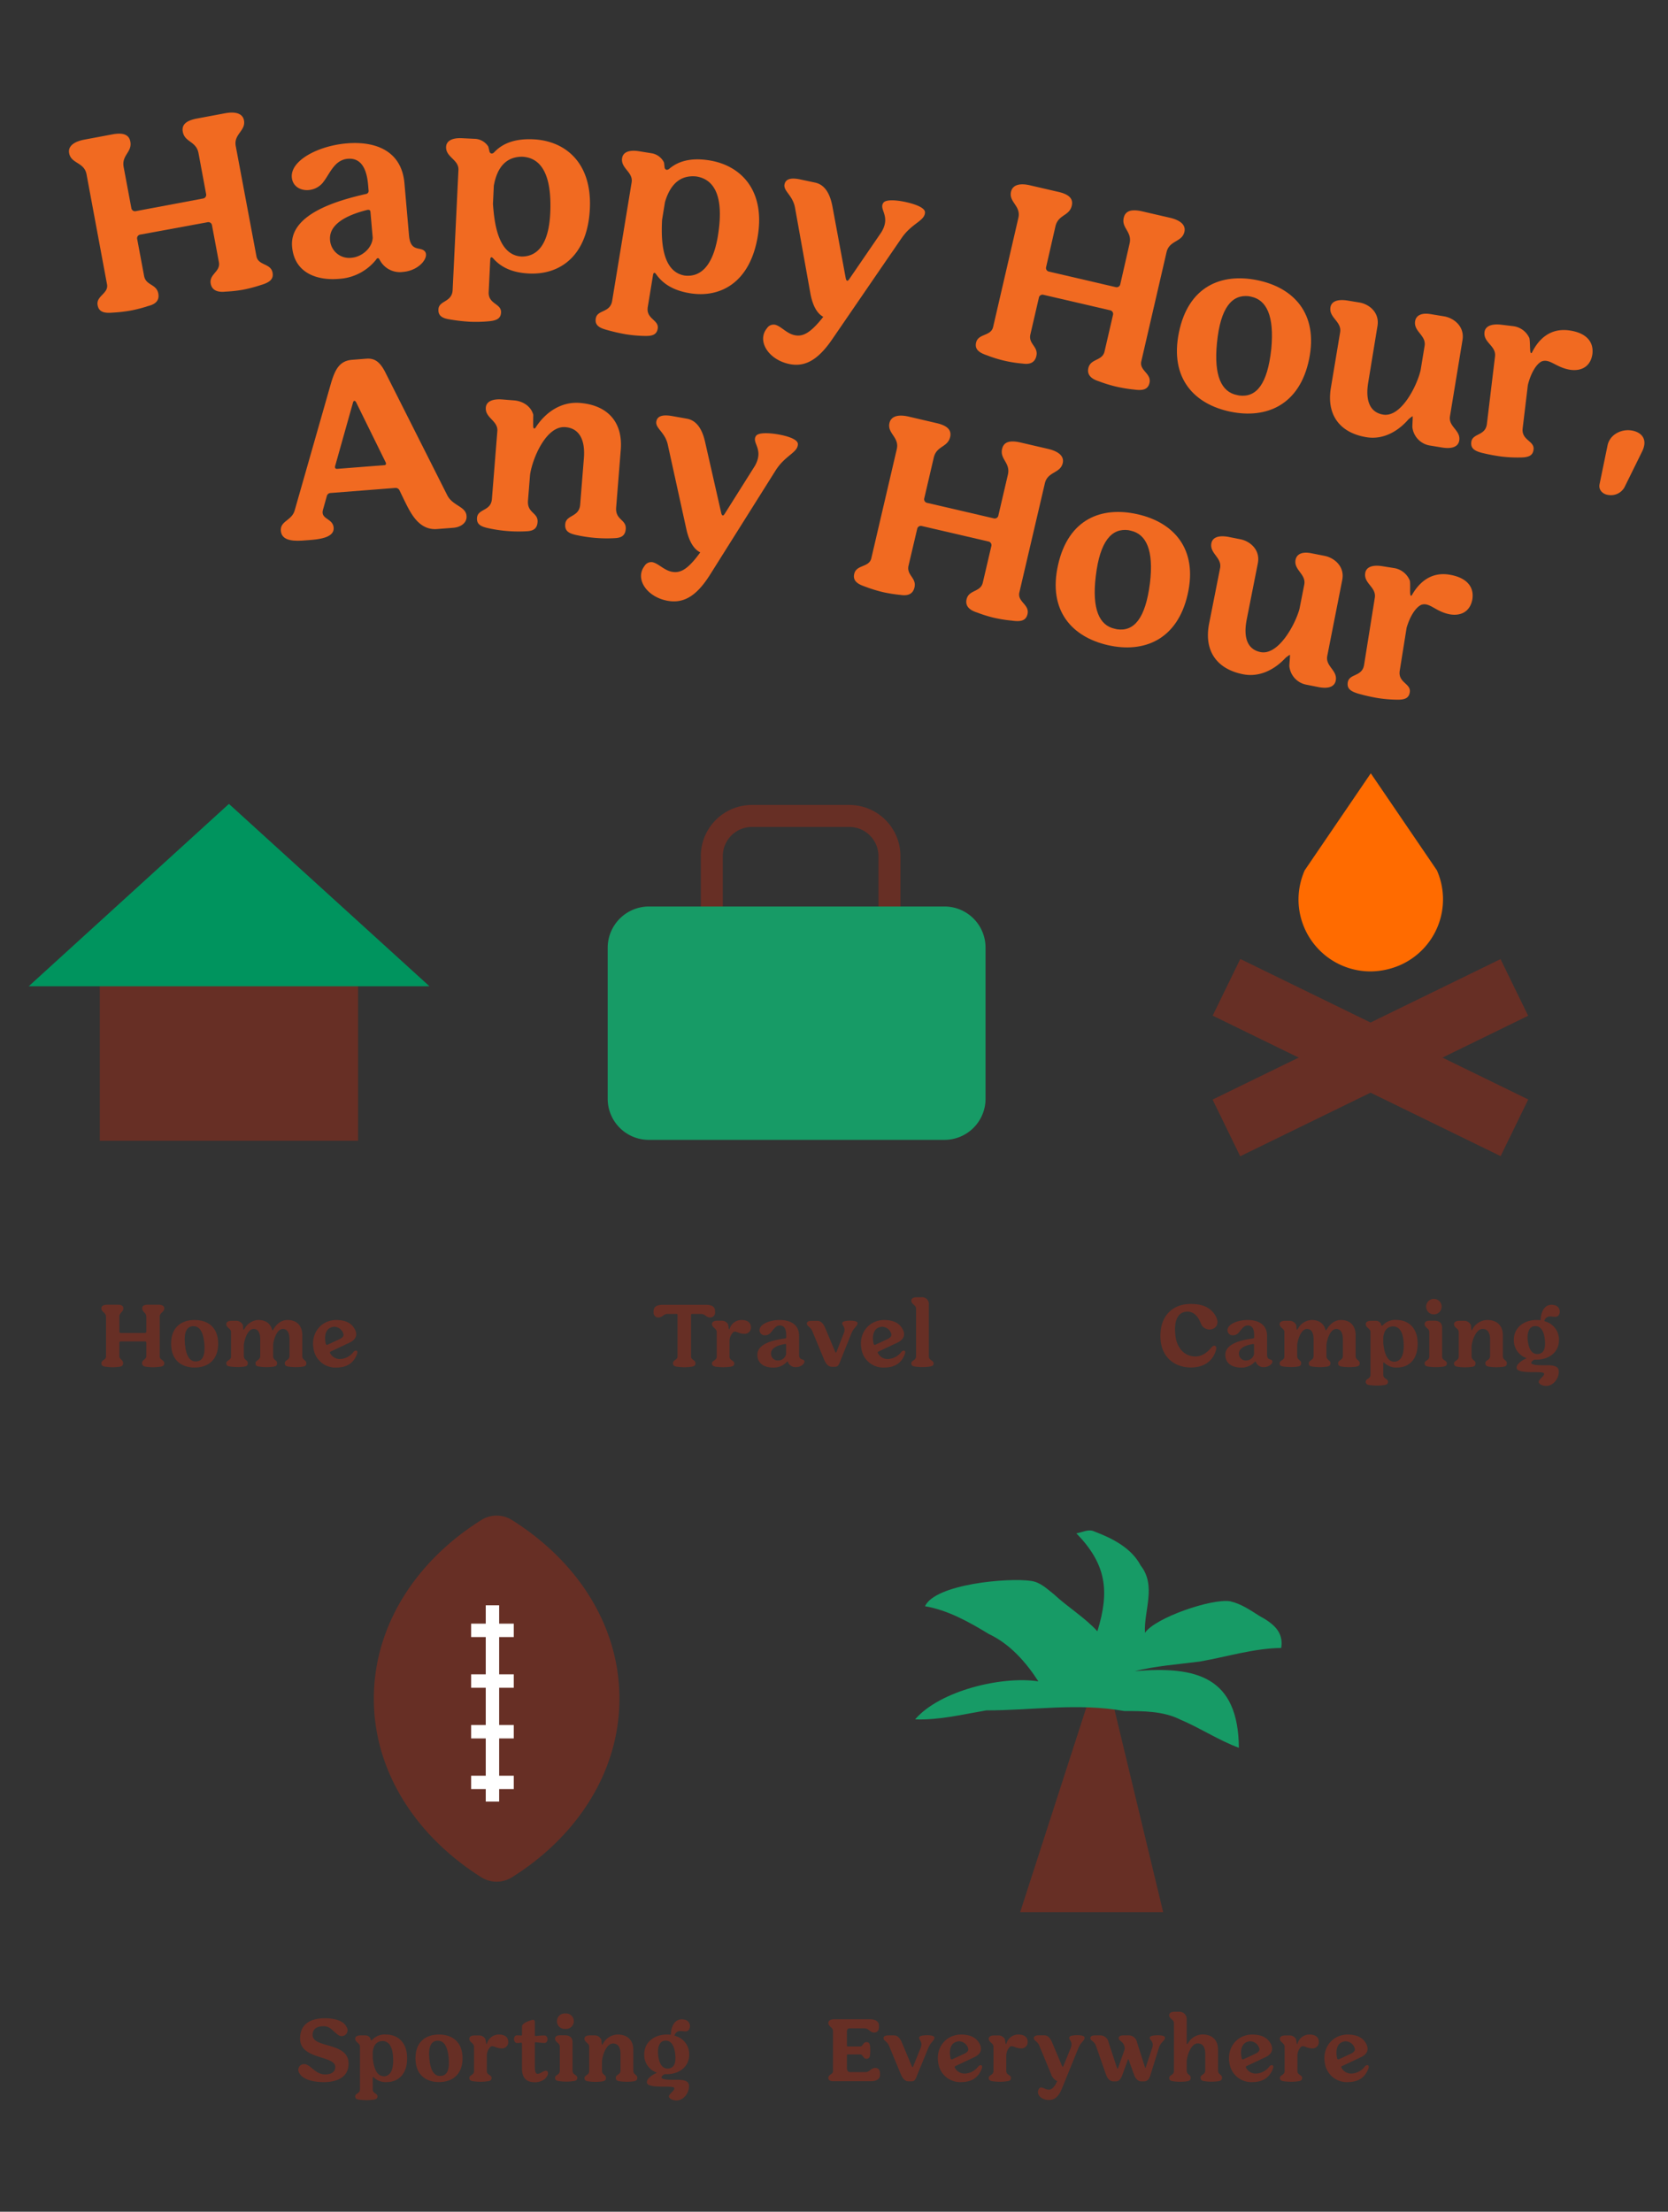 <svg id="a6f743a2-dbae-4db8-bbbd-448948be1ec3" xmlns="http://www.w3.org/2000/svg" viewBox="0 0 539.9 715.6"><rect x="0" y="0" width="539.9" height="715.6" fill="#333333" stroke="none"/><path d="M358.8,545.1l17.7,73.6H330.2L354,545.1Z" style="fill:#672f25"/><g style="isolation:isolate"><path d="M34.79,422.13h3.27c1.44,0,1.86.51,1.86,1.2,0,1.23-1.29,1.32-1.29,2.73v4.77a.43.43,0,0,0,.45.45h7.83a.43.43,0,0,0,.45-.45v-4.77c0-1.41-1.32-1.5-1.32-2.73,0-.69.42-1.2,1.86-1.2h3.27c1.44,0,2,.51,2,1.2,0,1.23-1.47,1.32-1.47,2.73V438.9c0,1.11,1.47,1.08,1.47,2.19,0,.78-.54,1.05-1.56,1.14a16.56,16.56,0,0,1-2.13.15,15.49,15.49,0,0,1-2-.15c-.84-.06-1.5-.39-1.5-1.2,0-1.14,1.38-1.14,1.38-2.28v-4.29a.43.43,0,0,0-.45-.45H39.08a.43.43,0,0,0-.45.45v4.29c0,1.14,1.23,1.14,1.23,2.28,0,.81-.54,1.14-1.35,1.2a16.35,16.35,0,0,1-2,.15,16.56,16.56,0,0,1-2.13-.15c-1-.09-1.56-.36-1.56-1.14,0-1.11,1.5-1.08,1.5-2.19V426.06c0-1.41-1.5-1.5-1.5-2.73C32.78,422.64,33.38,422.13,34.79,422.13Z" style="fill:#672f25"/><path d="M63,427.08c4.2,0,7.62,2.31,7.62,7.68s-3.42,7.71-7.62,7.71-7.62-2.31-7.62-7.71S58.76,427.08,63,427.08Zm-.33,2h-.3c-1.92.18-2.91,1.92-2.49,6,.39,3.81,1.65,5.4,3.42,5.4h.3c2-.15,2.91-1.89,2.52-6C65.72,430.68,64.46,429.09,62.66,429.09Z" style="fill:#672f25"/></g><g style="isolation:isolate"><path d="M93.05,427.08c3,0,4.8,1.8,4.8,5v6.63c0,1.44,1.32,1.26,1.32,2.37,0,.75-.48,1-1.2,1.11a16.28,16.28,0,0,1-4.41,0c-.9-.09-1.38-.36-1.38-1.11,0-1.11,1.53-.93,1.53-2.37v-5.34c0-2.19-.75-3.39-2.16-3.39-1.8,0-2.91,3.06-3.15,5.1v3.63c0,1.44,1.29,1.26,1.29,2.37,0,.75-.45,1-1.2,1.11a16.06,16.06,0,0,1-4.38,0c-.9-.09-1.41-.27-1.41-1.05,0-1.11,1.53-1,1.53-2.43v-5.34c0-2.19-.72-3.39-2.13-3.39-1.8,0-2.91,3.06-3.18,5.1v3.6c0,1.47,1.29,1.26,1.29,2.37,0,.75-.45,1.05-1.17,1.11a12.59,12.59,0,0,1-2.1.15,19.48,19.48,0,0,1-2.31-.15c-.9-.09-1.38-.33-1.38-1.05,0-1.08,1.53-.87,1.53-2.28V431c0-1.2-1.53-1.38-1.53-2.58,0-.66.6-1.08,1.83-1.08h1.35a2.37,2.37,0,0,1,2.22,1.47c0,.15.06,1.05.09,1.23s.09.18.15.18a.35.35,0,0,0,.18-.15,5.41,5.41,0,0,1,4.5-3c2.37,0,4,1.14,4.5,3.18.06.12.09.18.15.18s.12-.06.18-.15C89.42,428.46,91,427.08,93.05,427.08Z" style="fill:#672f25"/></g><g style="isolation:isolate"><path d="M110.17,439.71a5.75,5.75,0,0,0,4.26-2.31,1.13,1.13,0,0,1,.78-.42c.39,0,.63.36.33,1.17-1.17,3.09-3.51,4.29-6.57,4.32a7.15,7.15,0,0,1-7.5-6.18c-.84-4.53,2-9,7.2-9.21,2.58,0,5,.63,6.24,3.12.9,1.8.21,3.27-1.74,4.2L107,437.31c-.21.12-.3.33-.15.51A3.53,3.53,0,0,0,110.17,439.71Zm-.48-6.33c1.23-.54,1.86-1.17,1.29-2.25a3.13,3.13,0,0,0-2.73-1.86,2.47,2.47,0,0,0-.78.12c-2.13.54-2.61,3-2,5.46a.34.34,0,0,0,.33.27.33.33,0,0,0,.15,0Z" style="fill:#672f25"/></g><g style="isolation:isolate"><path d="M211.56,424.53v-.36c0-1.23.94-2,2.88-2H228.6c2,0,2.85.81,2.85,2v.36a1.54,1.54,0,0,1-1.53,1.74c-1.44,0-1.65-1.14-3-1.14H224a.3.3,0,0,0-.33.33V438.9c0,1.11,1.44,1.08,1.44,2.19,0,.78-.54,1.05-1.56,1.14a14.39,14.39,0,0,1-2,.15,18.26,18.26,0,0,1-2.16-.15c-1-.09-1.56-.36-1.56-1.14,0-1.11,1.47-1.08,1.47-2.19V425.46a.3.3,0,0,0-.33-.33h-2.94c-1.29,0-1.53,1.14-3,1.14A1.54,1.54,0,0,1,211.56,424.53Z" style="fill:#672f25"/></g><g style="isolation:isolate"><path d="M240,427.08c1.92,0,3.06.84,3.06,2.37a2,2,0,0,1-2.25,2.1c-1.38,0-2.19-.69-2.91-.69a1.06,1.06,0,0,0-.51.12,4.16,4.16,0,0,0-1.26,2.88v5c0,1.41,1.53,1.23,1.53,2.28,0,.72-.48,1-1.41,1.08a15.82,15.82,0,0,1-2.13.15,20.27,20.27,0,0,1-2.28-.15c-.89-.12-1.38-.36-1.38-1.08,0-1.05,1.53-.87,1.53-2.28V431c0-1.23-1.53-1.41-1.53-2.61,0-.66.6-1.08,1.83-1.08h1.35a2.34,2.34,0,0,1,2,1.14c.12.3.21,1.23.3,1.53,0,.09.06.15.12.15s.06-.06.09-.12A4,4,0,0,1,240,427.08Z" style="fill:#672f25"/></g><g style="isolation:isolate"><path d="M245.15,438.33c0-3.78,5.73-4.83,9-5.28a.37.37,0,0,0,.33-.39V432c0-1.95-.6-3.15-2.07-3.15s-2.22,1.62-3.12,2.52a2.36,2.36,0,0,1-1.65.66,1.66,1.66,0,0,1-1.8-1.62c0-2,3.33-3.33,6.57-3.33s6.24,1.35,6.24,5.13v6c0,2,1.2,1.35,1.65,2s-.78,2.13-2.67,2.13a2.6,2.6,0,0,1-2.58-1.65q-.09-.18-.18-.18a.31.31,0,0,0-.21.15,5.87,5.87,0,0,1-4.47,1.83C247.88,442.47,245.15,441.51,245.15,438.33Zm6.69,1.86a2.67,2.67,0,0,0,2.61-2.07v-3c0-.24-.12-.27-.33-.27-1.68.27-4.5,1-4.56,3A2.2,2.2,0,0,0,251.84,440.19Z" style="fill:#672f25"/></g><g style="isolation:isolate"><path d="M273.16,431.28c.75-2.1-.9-2.49-.48-3.39.21-.42,1.41-.6,2.55-.6s2.25.21,2.34.72c.12,1-1.26,1.5-2,3.45l-3.39,8.43c-.57,1.47-.78,2.34-1.92,2.34h-1c-1.14,0-1.92-.9-2.52-2.34l-3.84-9.27c-.57-1.32-1.74-1.56-1.74-2.34,0-.6.45-.93,1.68-.93h1.71c1.14,0,1.95.87,2.55,2.31l3.27,7.8q.09.18.18.18t.18-.18Z" style="fill:#672f25"/></g><g style="isolation:isolate"><path d="M287.5,439.71a5.75,5.75,0,0,0,4.26-2.31,1.13,1.13,0,0,1,.78-.42c.39,0,.63.36.33,1.17-1.17,3.09-3.51,4.29-6.57,4.32a7.15,7.15,0,0,1-7.5-6.18c-.84-4.53,2-9,7.2-9.21,2.58,0,5,.63,6.24,3.12.9,1.8.21,3.27-1.74,4.2l-6.18,2.91c-.21.12-.3.33-.15.51A3.53,3.53,0,0,0,287.5,439.71Zm-.48-6.33c1.23-.54,1.86-1.17,1.29-2.25a3.13,3.13,0,0,0-2.73-1.86,2.47,2.47,0,0,0-.78.12c-2.13.54-2.61,3-2,5.46a.34.34,0,0,0,.33.27.33.33,0,0,0,.15,0Z" style="fill:#672f25"/></g><g style="isolation:isolate"><path d="M300.65,438.81c0,1.44,1.53,1.23,1.53,2.31,0,.72-.48.93-1.41,1.05a12.07,12.07,0,0,1-2.13.15,14.43,14.43,0,0,1-2.27-.15c-.91-.09-1.39-.33-1.39-1.05,0-1.08,1.53-.87,1.53-2.31V423.42c0-1.23-1.53-1.38-1.53-2.58,0-.69.57-1.11,1.65-1.11h1.54a2.17,2.17,0,0,1,2.48,2.34Z" style="fill:#672f25"/></g><g style="isolation:isolate"><path d="M385.36,421.89c3.45,0,6.27.87,8,3.69s0,4.59-1.92,4.59a3,3,0,0,1-2.73-1.95c-1-2.49-2.4-3.84-4.35-3.84a5.83,5.83,0,0,0-.72.06c-2.52.39-3.69,3.18-3.2,7.44.32,3.72,2.51,7,6.5,7,1.95,0,3.66-1.08,5.22-2.94a1.28,1.28,0,0,1,.9-.54c.45,0,.75.48.57,1.29-1.05,4-4.35,5.79-8.19,5.76-5.1,0-9.84-3.24-9.84-10.14C375.58,425.19,380.08,421.89,385.36,421.89Z" style="fill:#672f25"/></g><g style="isolation:isolate"><path d="M396.62,438.33c0-3.78,5.73-4.83,9-5.28a.37.37,0,0,0,.33-.39V432c0-1.95-.6-3.15-2.07-3.15s-2.22,1.62-3.12,2.52a2.36,2.36,0,0,1-1.65.66,1.66,1.66,0,0,1-1.8-1.62c0-2,3.33-3.33,6.57-3.33s6.24,1.35,6.24,5.13v6c0,2,1.2,1.35,1.65,2s-.78,2.13-2.67,2.13a2.6,2.6,0,0,1-2.58-1.65q-.09-.18-.18-.18a.31.31,0,0,0-.21.15,5.87,5.87,0,0,1-4.47,1.83C399.35,442.47,396.62,441.51,396.62,438.33Zm6.69,1.86a2.67,2.67,0,0,0,2.61-2.07v-3c0-.24-.12-.27-.33-.27-1.68.27-4.5,1-4.56,3A2.2,2.2,0,0,0,403.31,440.19Z" style="fill:#672f25"/></g><g style="isolation:isolate"><path d="M434,427.08c3,0,4.8,1.8,4.8,5v6.63c0,1.44,1.32,1.26,1.32,2.37,0,.75-.48,1-1.2,1.11a16.28,16.28,0,0,1-4.41,0c-.9-.09-1.38-.36-1.38-1.11,0-1.11,1.53-.93,1.53-2.37v-5.34c0-2.19-.75-3.39-2.16-3.39-1.8,0-2.91,3.06-3.15,5.1v3.63c0,1.44,1.29,1.26,1.29,2.37,0,.75-.45,1-1.2,1.11a16.06,16.06,0,0,1-4.38,0c-.9-.09-1.41-.27-1.41-1.05,0-1.11,1.53-1,1.53-2.43v-5.34c0-2.19-.72-3.39-2.13-3.39-1.8,0-2.91,3.06-3.18,5.1v3.6c0,1.47,1.29,1.26,1.29,2.37,0,.75-.45,1.05-1.17,1.11a12.59,12.59,0,0,1-2.1.15,19.48,19.48,0,0,1-2.31-.15c-.89-.09-1.38-.33-1.38-1.05,0-1.08,1.53-.87,1.53-2.28V431c0-1.2-1.53-1.38-1.53-2.58,0-.66.6-1.08,1.83-1.08h1.35a2.37,2.37,0,0,1,2.22,1.47c0,.15.06,1.05.09,1.23s.09.18.15.18a.35.35,0,0,0,.18-.15,5.41,5.41,0,0,1,4.5-3c2.37,0,4,1.14,4.5,3.18.06.12.09.18.15.18s.12-.06.18-.15C430.39,428.46,432,427.08,434,427.08Z" style="fill:#672f25"/></g><g style="isolation:isolate"><path d="M443.6,444.78V431c0-1.2-1.53-1.38-1.53-2.58,0-.66.6-1.08,1.83-1.08h1.35a1.93,1.93,0,0,1,1.62.78c.06.09.15.51.21.66a.31.31,0,0,0,.24.15.41.41,0,0,0,.27-.15,5.45,5.45,0,0,1,4.44-1.71c3.6,0,6.84,2.31,6.84,7.68s-3.06,7.71-6.63,7.71a5.5,5.5,0,0,1-4.17-1.53c-.09-.09-.15-.12-.21-.12s-.12.09-.12.24v3.75c0,1.41,1.53,1.23,1.53,2.28,0,.72-.48,1-1.41,1.08a15.82,15.82,0,0,1-2.13.15,20,20,0,0,1-2.27-.15c-.91-.09-1.39-.36-1.39-1.08C442.07,446,443.6,446.22,443.6,444.78Zm7.74-4.2c1.92-.09,3.18-1.77,3-5.88-.09-2.25-.63-5.55-3.51-5.55-1.65.09-2.79,1.11-3.09,3.48v2.07C448,436.8,448.58,440.58,451.34,440.58Z" style="fill:#672f25"/></g><g style="isolation:isolate"><path d="M466.79,438.84c0,1.41,1.53,1.23,1.53,2.28,0,.72-.48,1-1.41,1.08a15.67,15.67,0,0,1-2.12.15,19.56,19.56,0,0,1-2.29-.15c-.89-.12-1.38-.36-1.38-1.08,0-1.05,1.53-.87,1.53-2.28V431c0-1.23-1.53-1.41-1.53-2.61,0-.66.58-1.08,1.66-1.08h1.52c1.53,0,2.49.75,2.49,2.31Zm-2.37-18.57a2.51,2.51,0,1,1-2.81,2.49A2.5,2.5,0,0,1,464.42,420.27Z" style="fill:#672f25"/></g><g style="isolation:isolate"><path d="M481.35,427.08c3.21,0,5.1,1.8,5.1,5v6.63c0,1.47,1.29,1.26,1.29,2.37,0,.78-.45,1.05-1.17,1.14a16.28,16.28,0,0,1-4.41,0c-.9-.12-1.38-.36-1.38-1.14,0-1.11,1.53-.9,1.53-2.37v-5.34c0-2.19-.84-3.39-2.4-3.39-2.22,0-3.48,3.9-3.6,5.76v3c0,1.47,1.29,1.26,1.29,2.37,0,.78-.45,1.05-1.17,1.14a16.28,16.28,0,0,1-4.41,0c-.9-.12-1.38-.36-1.38-1.08,0-1.05,1.53-.87,1.53-2.28V431c0-1.2-1.53-1.38-1.53-2.58,0-.66.6-1.08,1.83-1.08h1.35a2.39,2.39,0,0,1,2.31,1.47c0,.27.06,1.08.12,1.41,0,.09.06.15.12.15s.09,0,.15-.12A5.58,5.58,0,0,1,481.35,427.08Z" style="fill:#672f25"/></g><g style="isolation:isolate"><path d="M490,433.53c0-4.11,3.42-6.45,7.32-6.45.36,0,.69,0,1.05.06.19,0,.3,0,.3-.24.12-2.4,1.2-4.74,3.54-4.74a3.66,3.66,0,0,1,.78.09,2.12,2.12,0,0,1,1.44,3.39,1.38,1.38,0,0,1-1.08.42c-.51,0-1-.12-1.56-.12a1.92,1.92,0,0,0-1.86,1.23.23.23,0,0,0,.15.36,6.1,6.1,0,0,1,4.53,6c0,4.2-3.48,6.39-7.29,6.39h-.45a.74.74,0,0,0-.51.15c-1.55,1.08-.54,1.65,2.55,1.65.54,0,1.14,0,1.74,0,2,0,3.93.21,3.9,2.07,0,2.37-1.89,4.62-4,4.62-1.61,0-2.78-.81-2.43-1.62.54-1,2.1-1.86,1.57-2.52-.28-.33-2.11-.33-3.49-.33H496c-1.34,0-4.74,0-5.07-1.17s1.48-2.55,3-3.21c.17-.06.17-.15,0-.21A6.06,6.06,0,0,1,490,433.53Zm4.53.3c.3,2.73,1.36,4.26,3,4.26.12,0,.21,0,.34,0,1.79-.18,2.51-1.8,2.15-4.77-.27-2.55-1.29-4.26-3-4.26l-.3,0C495,429.21,494.21,431.07,494.51,433.83Z" style="fill:#672f25"/></g><g style="isolation:isolate"><path d="M105.13,653c2.67,0,6,.57,7.05,2.85a1.9,1.9,0,0,1-2.46,2.73c-2-1.29-2.7-3-5-3s-3.54,1-3.54,2.82c0,4.38,11.46,2.22,11.64,9.09.12,5.19-4.74,6.18-7.92,6.18-3.63,0-6.93-.84-8.07-3a1.85,1.85,0,0,1,1.65-2.82,2.12,2.12,0,0,1,.84.18c2,1,3.12,3.15,6,3.15,1.89,0,3.21-.81,3.21-2.43-.06-3.78-11.4-2.28-11.4-9.15C97.12,654.4,101.23,653,105.13,653Z" style="fill:#672f25"/></g><g style="isolation:isolate"><path d="M116.51,676V662.2c0-1.2-1.53-1.38-1.53-2.58,0-.66.6-1.08,1.83-1.08h1.35a1.93,1.93,0,0,1,1.62.78c.06.09.15.51.21.66a.31.31,0,0,0,.24.15.41.41,0,0,0,.27-.15,5.45,5.45,0,0,1,4.44-1.71c3.6,0,6.84,2.31,6.84,7.68s-3.06,7.71-6.63,7.71a5.5,5.5,0,0,1-4.17-1.53c-.09-.09-.15-.12-.21-.12s-.12.09-.12.24V676c0,1.41,1.53,1.23,1.53,2.28,0,.72-.48,1-1.41,1.08a15.82,15.82,0,0,1-2.13.15,20.27,20.27,0,0,1-2.28-.15c-.9-.09-1.38-.36-1.38-1.08C115,677.23,116.51,677.41,116.51,676Zm7.74-4.2c1.92-.09,3.18-1.77,3-5.88-.09-2.25-.63-5.55-3.51-5.55-1.65.09-2.79,1.11-3.09,3.48v2.07C120.89,668,121.49,671.77,124.25,671.77Z" style="fill:#672f25"/></g><g style="isolation:isolate"><path d="M142.1,658.27c4.2,0,7.62,2.31,7.62,7.68s-3.42,7.71-7.62,7.71-7.62-2.31-7.62-7.71S137.87,658.27,142.1,658.27Zm-.33,2h-.3c-1.92.18-2.91,1.92-2.49,6,.39,3.81,1.65,5.4,3.42,5.4h.3c2-.15,2.91-1.89,2.52-6C144.83,661.87,143.57,660.28,141.77,660.28Z" style="fill:#672f25"/></g><g style="isolation:isolate"><path d="M161.45,658.27c1.92,0,3.06.84,3.06,2.37a2,2,0,0,1-2.25,2.1c-1.38,0-2.19-.69-2.91-.69a1.06,1.06,0,0,0-.51.12,4.16,4.16,0,0,0-1.26,2.88v5c0,1.41,1.53,1.23,1.53,2.28,0,.72-.48,1-1.41,1.08a15.82,15.82,0,0,1-2.13.15,20.27,20.27,0,0,1-2.28-.15c-.9-.12-1.38-.36-1.38-1.08,0-1,1.53-.87,1.53-2.28v-7.8c0-1.23-1.53-1.41-1.53-2.61,0-.66.6-1.08,1.83-1.08h1.35a2.34,2.34,0,0,1,2,1.14c.12.3.21,1.23.3,1.53,0,.09.06.15.12.15s.06-.06.09-.12A4,4,0,0,1,161.45,658.27Z" style="fill:#672f25"/></g><g style="isolation:isolate"><path d="M167.36,658.54c.6,0,.87,0,1.29.06a.25.25,0,0,0,.3-.27v-2.64c0-1.08,2.16-1.83,3.36-2.16a.83.83,0,0,1,.27,0c.42,0,.54.36.54.81v4.14c0,.18.12.27.3.27a24.67,24.67,0,0,1,2.79-.18c1.35,0,1.35,2.43,0,2.43a24.23,24.23,0,0,1-2.79-.24.25.25,0,0,0-.3.27v7.77c0,1.68.39,2.19.93,2.19.75,0,1.86-1,2.64-1a.8.8,0,0,1,.36.09c1,.66-.3,3.63-3.93,3.63-1.8,0-4.17-.57-4.17-4.44v-8.07a.25.25,0,0,0-.3-.27c-.27,0-.63.06-1.29.09C166.1,661,166,658.54,167.36,658.54Z" style="fill:#672f25"/></g><g style="isolation:isolate"><path d="M185.33,670c0,1.41,1.53,1.23,1.53,2.28,0,.72-.48,1-1.41,1.08a15.82,15.82,0,0,1-2.13.15,19.4,19.4,0,0,1-2.28-.15c-.9-.12-1.38-.36-1.38-1.08,0-1,1.53-.87,1.53-2.28v-7.8c0-1.23-1.53-1.41-1.53-2.61,0-.66.57-1.08,1.65-1.08h1.53c1.53,0,2.49.75,2.49,2.31ZM183,651.46a2.51,2.51,0,1,1,0,5,2.51,2.51,0,1,1,0-5Z" style="fill:#672f25"/></g><g style="isolation:isolate"><path d="M199.89,658.27c3.21,0,5.1,1.8,5.1,5v6.63c0,1.47,1.29,1.26,1.29,2.37,0,.78-.45,1-1.17,1.14a16.28,16.28,0,0,1-4.41,0c-.9-.12-1.38-.36-1.38-1.14,0-1.11,1.53-.9,1.53-2.37v-5.34c0-2.19-.84-3.39-2.4-3.39-2.22,0-3.48,3.9-3.6,5.76v3c0,1.47,1.29,1.26,1.29,2.37,0,.78-.45,1-1.17,1.14a16.28,16.28,0,0,1-4.41,0c-.9-.12-1.38-.36-1.38-1.08,0-1,1.53-.87,1.53-2.28V662.2c0-1.2-1.53-1.38-1.53-2.58,0-.66.6-1.08,1.83-1.08h1.35a2.39,2.39,0,0,1,2.31,1.47c0,.27.06,1.08.12,1.41,0,.09.06.15.12.15s.09,0,.15-.12A5.58,5.58,0,0,1,199.89,658.27Z" style="fill:#672f25"/></g><g style="isolation:isolate"><path d="M208.52,664.72c0-4.11,3.42-6.45,7.32-6.45.36,0,.69,0,1,.06.18,0,.3,0,.3-.24.12-2.4,1.2-4.74,3.54-4.74a3.66,3.66,0,0,1,.78.09,2.12,2.12,0,0,1,1.44,3.39,1.38,1.38,0,0,1-1.08.42c-.51,0-1-.12-1.56-.12a1.92,1.92,0,0,0-1.86,1.23.23.23,0,0,0,.15.36,6.1,6.1,0,0,1,4.53,6c0,4.2-3.48,6.39-7.29,6.39h-.45a.74.74,0,0,0-.51.15c-1.56,1.08-.54,1.65,2.55,1.65.54,0,1.14,0,1.74,0,2,0,3.93.21,3.9,2.07,0,2.37-1.89,4.62-4,4.62-1.62,0-2.79-.81-2.43-1.62.54-1,2.1-1.86,1.56-2.52-.27-.33-2.1-.33-3.48-.33h-.18c-1.35,0-4.74,0-5.07-1.17s1.47-2.55,3-3.21c.18-.06.18-.15,0-.21A6.07,6.07,0,0,1,208.52,664.72Zm4.53.3c.3,2.73,1.35,4.26,3,4.26.12,0,.21,0,.33,0,1.8-.18,2.52-1.8,2.16-4.77-.27-2.55-1.29-4.26-3-4.26l-.3,0C213.5,660.4,212.75,662.26,213.05,665Z" style="fill:#672f25"/></g><g style="isolation:isolate"><path d="M270.13,653.32H281.5c1.95,0,3,.81,3,2v.54c0,1-.48,1.77-1.56,1.77-1.44-.06-1.74-1.35-3.09-1.35H275c-.69,0-.87.48-.87,1.26v4.26a.3.3,0,0,0,.33.33h4c.84,0,.9-1.41,2-1.41.81,0,1.05.57,1.17,1.26a15.36,15.36,0,0,1,0,2.88c-.09.69-.36,1.26-1.17,1.26-1.08,0-1.14-1.41-2-1.41h-4a.3.3,0,0,0-.33.33v4c0,.72.24,1.38,1.05,1.38h5c1.35,0,1.65-1.29,3.09-1.35h.06c.81,0,1.5.51,1.5,1.77v.54c0,1.23-1,2-3,2H269.71c-1,0-1.59-.33-1.59-1.11,0-1.08,1.5-1.08,1.5-2.13V657.25c0-1.41-1.5-1.5-1.5-2.73C268.12,653.83,268.72,653.32,270.13,653.32Z" style="fill:#672f25"/></g><g style="isolation:isolate"><path d="M298.05,662.47c.75-2.1-.9-2.49-.48-3.39.21-.42,1.41-.6,2.55-.6s2.25.21,2.34.72c.12,1-1.26,1.5-2,3.45L297,671.08c-.57,1.47-.78,2.34-1.92,2.34h-1c-1.14,0-1.92-.9-2.52-2.34l-3.84-9.27c-.57-1.32-1.74-1.56-1.74-2.34,0-.6.45-.93,1.68-.93h1.71c1.14,0,1.95.87,2.55,2.31l3.27,7.8q.09.18.18.18t.18-.18Z" style="fill:#672f25"/></g><g style="isolation:isolate"><path d="M312.4,670.9a5.75,5.75,0,0,0,4.26-2.31,1.13,1.13,0,0,1,.78-.42c.39,0,.63.36.33,1.17-1.17,3.09-3.51,4.29-6.57,4.32a7.15,7.15,0,0,1-7.5-6.18c-.84-4.53,2-9,7.2-9.21,2.58,0,5,.63,6.24,3.12.9,1.8.21,3.27-1.74,4.2l-6.18,2.91c-.21.12-.3.33-.15.51A3.53,3.53,0,0,0,312.4,670.9Zm-.48-6.33c1.23-.54,1.86-1.17,1.29-2.25a3.13,3.13,0,0,0-2.73-1.86,2.47,2.47,0,0,0-.78.12c-2.13.54-2.61,3-2,5.46a.34.34,0,0,0,.33.27.33.33,0,0,0,.15,0Z" style="fill:#672f25"/></g><g style="isolation:isolate"><path d="M329.58,658.27c1.92,0,3.06.84,3.06,2.37a2,2,0,0,1-2.25,2.1c-1.38,0-2.19-.69-2.91-.69a1.06,1.06,0,0,0-.51.12,4.16,4.16,0,0,0-1.26,2.88v5c0,1.41,1.53,1.23,1.53,2.28,0,.72-.48,1-1.41,1.08a15.82,15.82,0,0,1-2.13.15,20.27,20.27,0,0,1-2.28-.15c-.9-.12-1.38-.36-1.38-1.08,0-1,1.53-.87,1.53-2.28v-7.8c0-1.23-1.53-1.41-1.53-2.61,0-.66.6-1.08,1.83-1.08h1.35a2.34,2.34,0,0,1,2,1.14c.12.3.21,1.23.3,1.53,0,.09.06.15.12.15s.06-.06.09-.12A4,4,0,0,1,329.58,658.27Z" style="fill:#672f25"/></g><g style="isolation:isolate"><path d="M346.64,662.47c.72-2.1-.9-2.49-.48-3.39.21-.42,1.32-.6,2.49-.6s2.34.18,2.4.72c.15,1-1.23,1.5-2,3.45l-5.28,13c-1.05,2.58-2.31,3.81-4.26,3.81-2.43,0-4.17-1.8-3.33-3.45.24-.45.51-.6.81-.6.69,0,1.5.69,2.43.69s1.71-.51,2.79-2.76a3.61,3.61,0,0,1-2-2.28l-3.84-9.27c-.57-1.32-1.74-1.56-1.74-2.34,0-.57.45-.93,1.68-.93H338c1.14,0,1.95.87,2.55,2.31l3.24,7.68c.06.12.12.21.21.21s.12-.09.18-.21Z" style="fill:#672f25"/></g><g style="isolation:isolate"><path d="M352.93,659.47c0-.6.45-.93,1.68-.93h1.65a2.79,2.79,0,0,1,2.58,2.31l2.73,8.28c.06.15.09.21.15.21s.12-.06.15-.18l2.13-6a1.34,1.34,0,0,0,0-.84l-.15-.51c-.45-1.35-1.74-1.56-1.74-2.34,0-.6.45-.93,1.68-.93h1.68a2.78,2.78,0,0,1,2.58,2.31l2.55,8c0,.12.09.21.12.21s.12-.09.15-.21l2.1-6.36c.72-2.13-1.2-2.49-.75-3.39.18-.42,1.38-.6,2.55-.6s2.25.21,2.31.72c.15,1-1.41,1.41-2,3.45l-2.61,8.43c-.45,1.53-1,2.34-2.28,2.34h-.69c-1.11,0-2-.84-2.49-2.34l-1.68-4.65c0-.15-.09-.21-.12-.21s-.09.06-.15.21l-1.68,4.65c-.54,1.47-1.08,2.34-2.25,2.34h-.69c-1.14,0-2-.87-2.49-2.34l-3.24-9.27C354.22,660.46,352.93,660.25,352.93,659.47Z" style="fill:#672f25"/></g><g style="isolation:isolate"><path d="M378.45,652c0-.69.6-1.11,1.83-1.11h1.35a2.37,2.37,0,0,1,2.49,2.34V661c0,.24,0,.36.12.36s.15-.09.27-.24a5.58,5.58,0,0,1,4.65-2.88c3.21,0,5.1,1.8,5.1,5v6.63c0,1.47,1.29,1.26,1.29,2.37,0,.78-.45,1-1.17,1.14a16.28,16.28,0,0,1-4.41,0c-.9-.12-1.38-.36-1.38-1.14,0-1.11,1.53-.9,1.53-2.37v-5.34c0-2.19-.84-3.39-2.4-3.39-2.22,0-3.48,3.9-3.6,5.76v3c0,1.47,1.29,1.26,1.29,2.37,0,.78-.45,1-1.17,1.14a16.28,16.28,0,0,1-4.41,0c-.9-.12-1.38-.36-1.38-1.08,0-1,1.53-.87,1.53-2.28V654.61C380,653.38,378.45,653.23,378.45,652Z" style="fill:#672f25"/></g><g style="isolation:isolate"><path d="M406.64,670.9a5.75,5.75,0,0,0,4.26-2.31,1.13,1.13,0,0,1,.78-.42c.39,0,.63.36.33,1.17-1.17,3.09-3.51,4.29-6.57,4.32a7.15,7.15,0,0,1-7.5-6.18c-.84-4.53,2-9,7.2-9.21,2.58,0,5,.63,6.24,3.12.9,1.8.21,3.27-1.74,4.2l-6.18,2.91c-.21.12-.3.33-.15.51A3.53,3.53,0,0,0,406.64,670.9Zm-.48-6.33c1.23-.54,1.86-1.17,1.29-2.25a3.13,3.13,0,0,0-2.73-1.86,2.47,2.47,0,0,0-.78.12c-2.13.54-2.61,3-2,5.46a.34.34,0,0,0,.33.27.33.33,0,0,0,.15,0Z" style="fill:#672f25"/></g><g style="isolation:isolate"><path d="M423.82,658.27c1.92,0,3.06.84,3.06,2.37a2,2,0,0,1-2.25,2.1c-1.38,0-2.19-.69-2.91-.69a1.06,1.06,0,0,0-.51.12,4.16,4.16,0,0,0-1.26,2.88v5c0,1.41,1.53,1.23,1.53,2.28,0,.72-.48,1-1.41,1.08a15.82,15.82,0,0,1-2.13.15,20.27,20.27,0,0,1-2.28-.15c-.9-.12-1.38-.36-1.38-1.08,0-1,1.53-.87,1.53-2.28v-7.8c0-1.23-1.53-1.41-1.53-2.61,0-.66.6-1.08,1.83-1.08h1.35a2.34,2.34,0,0,1,2,1.14c.12.3.21,1.23.3,1.53,0,.09.06.15.12.15s.06-.06.09-.12A4,4,0,0,1,423.82,658.27Z" style="fill:#672f25"/></g><g style="isolation:isolate"><path d="M437.53,670.9a5.75,5.75,0,0,0,4.26-2.31,1.13,1.13,0,0,1,.78-.42c.39,0,.63.36.33,1.17-1.17,3.09-3.51,4.29-6.57,4.32a7.15,7.15,0,0,1-7.5-6.18c-.84-4.53,2-9,7.2-9.21,2.58,0,5,.63,6.24,3.12.9,1.8.21,3.27-1.74,4.2l-6.18,2.91c-.21.12-.3.33-.15.51A3.53,3.53,0,0,0,437.53,670.9Zm-.48-6.33c1.23-.54,1.86-1.17,1.29-2.25a3.13,3.13,0,0,0-2.73-1.86,2.47,2.47,0,0,0-.78.12c-2.13.54-2.61,3-2,5.46a.34.34,0,0,0,.33.27.33.33,0,0,0,.15,0Z" style="fill:#672f25"/></g><rect x="32.3" y="299.8" width="83.6" height="69.3" style="fill:#672f25"/><polygon points="139 319.1 9.3 319.1 74.1 260.1 139 319.1" style="fill:#00945e"/><path d="M230.4,297.2V277a13,13,0,0,1,13-13h31.5a13,13,0,0,1,13,13v20.2" style="fill:none;stroke:#672f25;stroke-miterlimit:10;stroke-width:7.12px"/><path d="M210,293.3h95.7A13.29,13.29,0,0,1,319,306.6v48.9a13.29,13.29,0,0,1-13.3,13.3H210a13.29,13.29,0,0,1-13.3-13.3V306.6A13.36,13.36,0,0,1,210,293.3Z" style="fill:#179b66"/><rect x="433.4" y="290.34" width="20.4" height="103.7" transform="translate(-58.43 590.87) rotate(-64)" style="fill:#672f25"/><path d="M443.6,314.3h0A23.32,23.32,0,0,1,420.3,291a23.69,23.69,0,0,1,2-9.4l21.4-31.4,21.4,31.4a23.25,23.25,0,0,1-12,30.7A24.54,24.54,0,0,1,443.6,314.3Z" style="fill:#ff6b00"/><rect x="391.71" y="332" width="103.7" height="20.4" transform="translate(-105.12 229.09) rotate(-26)" style="fill:#672f25"/><path d="M200.5,549.6c0-23.6-13.6-44.5-34.8-57.8a9.31,9.31,0,0,0-9.9,0C134.7,505,121,526,121,549.6s13.7,44.5,34.8,57.8a9.31,9.31,0,0,0,9.9,0C186.8,594.2,200.5,573.2,200.5,549.6Z" style="fill:#672f25"/><line x1="159.4" y1="519.4" x2="159.4" y2="582.9" style="fill:none;stroke:#fff;stroke-miterlimit:10;stroke-width:4.34px"/><line x1="152.5" y1="543.9" x2="166.3" y2="543.9" style="fill:none;stroke:#fff;stroke-miterlimit:10;stroke-width:4.34px"/><line x1="152.5" y1="527.5" x2="166.3" y2="527.5" style="fill:none;stroke:#fff;stroke-miterlimit:10;stroke-width:4.34px"/><line x1="152.5" y1="560.3" x2="166.3" y2="560.3" style="fill:none;stroke:#fff;stroke-miterlimit:10;stroke-width:4.34px"/><line x1="152.5" y1="576.7" x2="166.3" y2="576.7" style="fill:none;stroke:#fff;stroke-miterlimit:10;stroke-width:4.34px"/><path d="M363.9,553.6c6,0,12.7,0,18.2,2.8,6.4,2.7,12.4,6.7,18.9,9.1-.2-23-13.7-26.5-33.7-24.8,6.9-1.7,14-2.2,21-3.1,8.7-1.5,17.5-4.3,26.4-4.4.9-5.4-2.9-8.1-7.1-10.4-3-1.9-5.9-3.9-9.4-4.7-5.9-1-24.3,5.3-27.6,10.2-.4-7.2,3.8-15.2-1.4-21.8-3-5.7-9.2-8.8-15-11-1.9-.9-3.8.3-5.8.6,9.6,9.9,10.9,18.5,6.8,31.7-4.1-4.5-9.6-7.8-14.1-12-2.3-1.8-4.4-3.9-7.4-4.3-7.3-1.1-31,1-34.3,8.2,7.3,1.2,14.3,5.1,20.7,9,6.8,3.2,12,9.1,16,15.3-11.8-1.8-31.9,3-39.9,12.3,7.7.3,15.4-1.6,23-2.9C334.3,553.4,348.7,550.9,363.9,553.6Z" style="fill:#179b66"/><path id="SVGID_1_" d="M-91,144.87s104.3-52,230.1-57.4,273.2,75.6,496.1,66.6,240.7-33,240.7-33" style="fill:none"/><g style="isolation:isolate"><g style="isolation:isolate"><path d="M27.33,45.17l9.07-1.7c4-.75,5.43.45,5.79,2.36.64,3.42-2.9,4.34-2.16,8.25l2.48,13.23a1.2,1.2,0,0,0,1.48,1l21.72-4.08a1.2,1.2,0,0,0,1-1.48L64.25,49.54c-.74-3.91-4.45-3.47-5.08-6.89-.36-1.91.54-3.54,4.53-4.29l9.07-1.7c4-.75,5.84.37,6.2,2.28.64,3.41-3.39,4.43-2.66,8.34L83,82.9c.58,3.08,4.64,2.23,5.22,5.31.4,2.16-1,3.19-3.74,4a47.45,47.45,0,0,1-5.83,1.53,44.39,44.39,0,0,1-5.65.62c-2.36.27-4.37-.3-4.79-2.55-.59-3.16,3.24-3.87,2.64-7l-2.23-11.9a1.19,1.19,0,0,0-1.48-1L45.41,75.9a1.19,1.19,0,0,0-1,1.48l2.23,11.9c.59,3.16,4,2.52,4.6,5.69.42,2.24-.91,3.44-3.13,4a46.23,46.23,0,0,1-5.58,1.47,45.7,45.7,0,0,1-6,.7c-2.8.26-4.52-.19-4.92-2.36C31,95.74,35.21,95,34.64,92L28,56.34C27.23,52.43,23,53,22.38,49.55,22,47.63,23.42,45.91,27.33,45.17Z" style="fill:#f16a21"/></g><g style="isolation:isolate"><path d="M94.54,79.81c-.93-10.63,14.93-15,23.93-17.05a1,1,0,0,0,.83-1.18l-.16-1.85c-.48-5.48-2.47-8.71-6.6-8.35-4.47.39-5.84,5.1-8.15,7.85a6.67,6.67,0,0,1-4.48,2.26c-2.61.23-5.2-1.16-5.46-4.11C94,51.9,103,47.2,112.11,46.4c9.28-.81,17.87,2.27,18.8,12.89l1.48,16.87c.48,5.57,3.7,3.5,5.12,5.17,1.52,1.82-1.67,6.18-7,6.64a7.34,7.34,0,0,1-7.66-4c-.2-.32-.38-.47-.55-.46a.88.88,0,0,0-.55.48,16.61,16.61,0,0,1-12.12,6.24C103.24,90.78,95.32,88.75,94.54,79.81Zm19.27,3.59c3.29-.29,6.62-3.05,6.83-6.46l-.73-8.35c-.06-.68-.4-.73-1-.68-4.66,1.17-12.42,3.8-12.09,9.55A6.2,6.2,0,0,0,113.81,83.4Z" style="fill:#f16a21"/></g><g style="isolation:isolate"><path d="M146.51,93.83,148.39,55c.16-3.38-4.13-4.1-4-7.48.09-1.86,1.83-3,5.3-2.8l3.81.19A5.43,5.43,0,0,1,158,47.34c.16.26.35,1.45.5,1.88a.85.85,0,0,0,.66.46,1.16,1.16,0,0,0,.78-.39c2.95-3.16,7.17-4.48,12.75-4.21,10.15.49,19,7.44,18.23,22.58S181.25,89,171.18,88.49c-5-.24-8.81-1.78-11.54-4.88-.24-.26-.41-.36-.58-.36s-.35.23-.37.66l-.51,10.57c-.19,4,4.15,3.67,4,6.63-.1,2-1.48,2.64-4.12,2.85a43.89,43.89,0,0,1-6,.14,57.86,57.86,0,0,1-6.41-.74c-2.53-.37-3.84-1.2-3.74-3.23C142,97.17,146.32,97.89,146.51,93.83ZM168.9,83c5.43,0,9.21-4.56,9.26-16.17.06-6.35-1-15.73-9.14-16.12-4.66,0-8,2.75-9.18,9.39L159.56,66C160,71.93,161.12,82.67,168.9,83Z" style="fill:#f16a21"/></g><g style="isolation:isolate"><path d="M198.15,97.31,204.45,59c.55-3.34-3.63-4.54-3.08-7.88.31-1.84,2.17-2.74,5.59-2.17l3.76.61a5.46,5.46,0,0,1,4.16,2.92c.12.28.18,1.49.28,1.93a.87.87,0,0,0,.6.53,1.21,1.21,0,0,0,.82-.29c3.29-2.81,7.64-3.64,13.15-2.74,10,1.65,18,9.57,15.54,24.52s-12.05,20.08-22,18.44c-4.92-.81-8.55-2.78-10.91-6.17-.21-.29-.36-.4-.53-.43s-.37.2-.44.62l-1.72,10.44c-.64,3.93,3.7,4.12,3.22,7-.33,2-1.78,2.45-4.42,2.36a44.89,44.89,0,0,1-6-.55,58.78,58.78,0,0,1-6.28-1.46c-2.47-.67-3.68-1.64-3.35-3.64C193.32,100.12,197.5,101.32,198.15,97.31Zm23.48-8.15c5.39.62,9.67-3.48,11.05-15,.78-6.3.78-15.74-7.24-17.06-4.64-.5-8.28,1.81-10.2,8.28l-.94,5.76C214,77.09,214,87.89,221.63,89.16Z" style="fill:#f16a21"/></g><g style="isolation:isolate"><path d="M285.26,75.17c3.26-5.36-1-7.41.73-9.64.83-1,4-.86,7.22-.15s6.35,1.91,6.19,3.44c-.17,2.73-4.3,3.39-7.63,8.29l-22.43,32.71c-4.45,6.47-8.67,9.1-14,7.93-6.7-1.47-10.41-7.49-7.1-11.53a2.57,2.57,0,0,1,2.6-1.16c1.9.41,3.72,2.81,6.28,3.37s5-.37,9.36-5.92c-2.17-1.17-3.48-3.89-4.16-7.5l-5-27.88c-.77-4-3.85-5.36-3.38-7.51.34-1.57,1.8-2.29,5.19-1.54l4.72,1c3.14.69,4.85,3.58,5.63,7.91l4.29,23.13c.09.37.21.65.45.71s.39-.18.63-.47Z" style="fill:#f16a21"/></g><g style="isolation:isolate"><path d="M333.56,60l9,2.08c4,.91,4.79,2.58,4.35,4.48-.78,3.38-4.39,2.81-5.29,6.69l-3,13.11a1.2,1.2,0,0,0,.95,1.53l21.53,5a1.2,1.2,0,0,0,1.52-.95l3-13.12c.9-3.87-2.68-5-1.89-8.34.44-1.9,1.92-3,5.88-2.12l9,2.08c4,.92,5.2,2.68,4.76,4.58-.78,3.38-4.88,2.7-5.78,6.57l-8.17,35.31c-.71,3,3.35,3.9,2.65,7-.5,2.14-2.16,2.54-5,2.14a46.25,46.25,0,0,1-6-1,42.84,42.84,0,0,1-5.43-1.69c-2.27-.7-3.88-2-3.36-4.25.72-3.14,4.52-2.26,5.24-5.39l2.73-11.8a1.2,1.2,0,0,0-.95-1.52l-21.53-5a1.2,1.2,0,0,0-1.52,1l-2.73,11.8c-.73,3.14,2.65,3.92,1.93,7-.52,2.23-2.21,2.79-4.48,2.44a40.71,40.71,0,0,1-11.46-2.65c-2.67-.88-4.06-2-3.57-4.13.71-3,4.81-2,5.52-5.07l8.17-35.3c.9-3.88-3.17-5.08-2.38-8.46C327.71,60.07,329.68,59.05,333.56,60Z" style="fill:#f16a21"/></g><g style="isolation:isolate"><path d="M407,90.66c11.61,2.38,19.77,10.7,16.73,25.55s-13.82,19.38-25.43,17-19.76-10.7-16.71-25.63S395.3,88.27,407,90.66ZM405,96l-.83-.17c-5.41-.58-9.13,3.67-10.26,15.1-1.07,10.76,1.51,15.87,6.41,16.87l.82.17c5.48.69,9.12-3.58,10.35-15.08C412.51,102.16,409.93,97.05,405,96Z" style="fill:#f16a21"/></g><g style="isolation:isolate"><path d="M430.64,99.42c.3-1.84,2.17-2.73,5.59-2.17l3.76.62c3.18.52,6.59,3.23,5.88,7.57l-3,18.3c-1,6,.63,9.71,4.81,10.4,5.85,1,11-9.35,12.15-14.39l1.29-7.85c.56-3.43-3.62-4.63-3.07-8,.29-1.76,1.92-2.78,5-2.27l4.35.72c3.17.52,6.67,3.24,6,7.58l-4.07,24.74c-.57,3.42,3.54,4.53,3,7.87-.32,1.92-2.18,2.81-5.6,2.25l-3.76-.62a6.79,6.79,0,0,1-5.81-5.93c0-1.2.16-3.06.08-3.59a9.5,9.5,0,0,0-1.38,1.06c-3.38,3.9-8.21,6.63-13.56,5.75-8.69-1.43-13-7.28-11.51-16.05l3-18C434.27,104,430.09,102.76,430.64,99.42Z" style="fill:#f16a21"/></g><g style="isolation:isolate"><path d="M507.65,106.87c5.38.65,8.29,3.39,7.78,7.68-.55,3.85-3.32,5.57-7,5.12-3.85-.55-5.9-2.67-7.92-2.91a3,3,0,0,0-1.47.16c-1.72.82-3.51,3.68-4.5,7.65l-1.68,14c-.47,3.95,3.88,4,3.52,6.9-.24,2-1.66,2.53-4.31,2.55a45,45,0,0,1-6-.29,60.4,60.4,0,0,1-6.34-1.19c-2.48-.64-3.74-1.48-3.5-3.5.35-2.94,4.58-1.92,5.05-5.87l2.63-21.86c.41-3.44-3.81-4.46-3.41-7.82.22-1.85,2.05-2.83,5.49-2.42l3.79.46a6.61,6.61,0,0,1,5.25,3.87c.23.88.17,3.52.32,4.39.05.26.12.44.29.46s.19-.15.29-.31C498.12,109.57,501.85,106.18,507.65,106.87Z" style="fill:#f16a21"/></g><g style="isolation:isolate"><path d="M520.33,144.12c.72-3.43,4.18-5.17,7.22-4.91s6.26,2.33,3.91,7l-5.67,11.49a5,5,0,0,1-5.06,2.46c-1.94-.17-3.34-1.65-3-3.41Z" style="fill:#f16a21"/></g></g><path id="SVGID_2_" d="M-91,229.07s104.3-52,230.1-57.4,273.2,75.5,496.1,66.5,240.7-33,240.7-33" style="fill:none"/><g style="isolation:isolate"><g style="isolation:isolate"><path d="M104.56,164.88c-.94,3.21,3.18,2.72,3.43,5.85s-4.38,3.74-7.76,4l-.93.07c-3.29.26-8.1.63-8.39-3.08-.25-3.21,3.57-3.25,4.49-6.64l11.81-41.34c1.29-4.18,2.68-7,6.73-7.32l4.56-.36c2.45-.19,4.38.59,6.4,4.77l19.9,39.47c1.79,3.42,6,3.52,6.21,6.65.18,2.36-2.1,3.64-4.21,3.81l-5.32.41c-6,.47-8.65-5.35-10.57-9.2l-1.62-3.35a1.39,1.39,0,0,0-1.33-.75L107,159.51a1.29,1.29,0,0,0-1.2.94Zm19.77-14.37c.59,0,.73-.39.52-.89l-9.58-19.46c-.2-.33-.38-.48-.55-.47s-.33.11-.46.55l-5.79,20.57c-.13.52.07.93.66.89Z" style="fill:#f16a21"/></g><g style="isolation:isolate"><path d="M187.7,130.37c9,.72,13.94,6.21,13.23,15.16l-1.49,18.65c-.33,4.13,3.35,3.83,3.1,7-.18,2.19-1.51,2.85-3.55,2.94a45.66,45.66,0,0,1-12.41-1c-2.5-.54-3.8-1.32-3.62-3.51.24-3.13,4.5-2.19,4.83-6.33l1.2-15c.49-6.16-1.6-9.73-6-10.08-6.25-.5-10.67,10.19-11.42,15.4l-.67,8.35c-.33,4.14,3.35,3.84,3.1,7-.18,2.2-1.5,2.85-3.55,2.94a45.66,45.66,0,0,1-12.41-1c-2.5-.53-3.8-1.32-3.64-3.34.24-3,4.5-2.11,4.82-6.07l1.76-22c.27-3.38-4-4.23-3.73-7.61.15-1.85,1.93-2.9,5.39-2.62l3.8.3c2.53.2,5.39,1.7,6.17,4.65,0,.77-.07,3.06,0,4,.07.26.14.43.31.45a.66.66,0,0,0,.44-.31C176.59,133.31,181.7,129.89,187.7,130.37Z" style="fill:#f16a21"/></g><g style="isolation:isolate"><path d="M244.39,150.66c3-5.48-1.27-7.37.34-9.66.79-1.06,4-1,7.21-.44s6.42,1.66,6.32,3.19c-.06,2.74-4.16,3.56-7.29,8.59l-21.12,33.57c-4.19,6.65-8.3,9.44-13.72,8.48-6.75-1.2-10.69-7.06-7.54-11.23a2.56,2.56,0,0,1,2.54-1.27c1.92.34,3.83,2.66,6.41,3.12s5-.57,9.12-6.29c-2.21-1.08-3.63-3.74-4.46-7.33l-6.08-27.66c-.93-3.95-4.06-5.19-3.68-7.36.28-1.58,1.71-2.36,5.13-1.75l4.75.84c3.17.57,5,3.38,5.94,7.68l5.21,22.94c.11.37.23.65.48.69s.38-.19.6-.49Z" style="fill:#f16a21"/></g><g style="isolation:isolate"><path d="M294.2,134.81l9,2.1c3.95.92,4.78,2.59,4.34,4.49-.79,3.38-4.4,2.8-5.3,6.67l-3.06,13.11a1.2,1.2,0,0,0,.94,1.53l21.52,5a1.2,1.2,0,0,0,1.53-1l3.06-13.11c.91-3.88-2.66-5-1.87-8.35.44-1.9,1.92-3,5.88-2.1l9,2.09c3.95.93,5.19,2.7,4.75,4.59-.79,3.38-4.89,2.69-5.79,6.56l-8.25,35.29c-.71,3.05,3.35,3.91,2.64,7-.5,2.15-2.16,2.54-5,2.13a46,46,0,0,1-5.95-.95,42.92,42.92,0,0,1-5.43-1.7c-2.27-.71-3.87-2-3.35-4.26.73-3.14,4.52-2.25,5.25-5.38l2.76-11.79a1.2,1.2,0,0,0-.95-1.53l-21.52-5a1.21,1.21,0,0,0-1.53.95L294.08,183c-.73,3.13,2.65,3.92,1.92,7.06-.52,2.22-2.22,2.78-4.48,2.43a48.06,48.06,0,0,1-5.71-.9,46.45,46.45,0,0,1-5.76-1.78c-2.66-.88-4.05-2-3.55-4.14.71-3.05,4.82-2,5.53-5.05l8.24-35.29c.91-3.88-3.16-5.09-2.37-8.47C288.35,134.92,290.32,133.9,294.2,134.81Z" style="fill:#f16a21"/></g><g style="isolation:isolate"><path d="M368.23,166.39c11.57,2.61,19.54,11.1,16.2,25.88s-14.21,19.1-25.78,16.48-19.53-11.1-16.17-26S356.59,163.75,368.23,166.39Zm-2.16,5.33-.82-.19c-5.4-.7-9.21,3.47-10.57,14.88-1.3,10.74,1.18,15.9,6.05,17l.83.19c5.46.8,9.18-3.4,10.65-14.87C373.51,178,371,172.84,366.07,171.72Z" style="fill:#f16a21"/></g><g style="isolation:isolate"><path d="M392.11,175.74c.36-1.82,2.25-2.66,5.66-2l3.73.74c3.16.63,6.49,3.44,5.64,7.76l-3.6,18.19c-1.18,6,.32,9.73,4.48,10.55,5.81,1.15,11.27-9,12.6-14l1.54-7.81c.68-3.41-3.46-4.74-2.81-8.06.35-1.75,2-2.72,5.08-2.11l4.32.85c3.16.63,6.57,3.46,5.71,7.78l-4.85,24.59c-.67,3.4,3.4,4.64,2.74,8-.38,1.91-2.27,2.75-5.67,2.07l-3.74-.74a6.79,6.79,0,0,1-5.61-6.11c.06-1.2.26-3.06.19-3.59a9.86,9.86,0,0,0-1.41,1c-3.51,3.79-8.42,6.36-13.74,5.31-8.64-1.7-12.72-7.69-11-16.41l3.55-17.94C395.59,180.4,391.45,179.07,392.11,175.74Z" style="fill:#f16a21"/></g></g><g style="isolation:isolate"><path d="M469.1,185.93c5.35.86,8.15,3.71,7.47,8-.7,3.83-3.53,5.44-7.21,4.85-3.83-.7-5.79-2.9-7.8-3.22a3,3,0,0,0-1.47.11c-1.75.75-3.66,3.53-4.8,7.46L453.07,217c-.63,3.93,3.72,4.11,3.25,7-.32,2-1.77,2.46-4.41,2.38a43.15,43.15,0,0,1-6-.53,58.62,58.62,0,0,1-6.29-1.43c-2.46-.74-3.69-1.62-3.37-3.63.47-2.93,4.65-1.74,5.28-5.67L445,193.4c.55-3.43-3.64-4.61-3.1-8,.29-1.84,2.15-2.75,5.58-2.2l3.76.6a6.62,6.62,0,0,1,5.1,4.07c.2.89,0,3.53.15,4.4,0,.27.1.45.27.47s.19-.14.3-.29C459.47,188.25,463.33,185,469.1,185.93Z" style="fill:#f16a21"/></g></svg>
